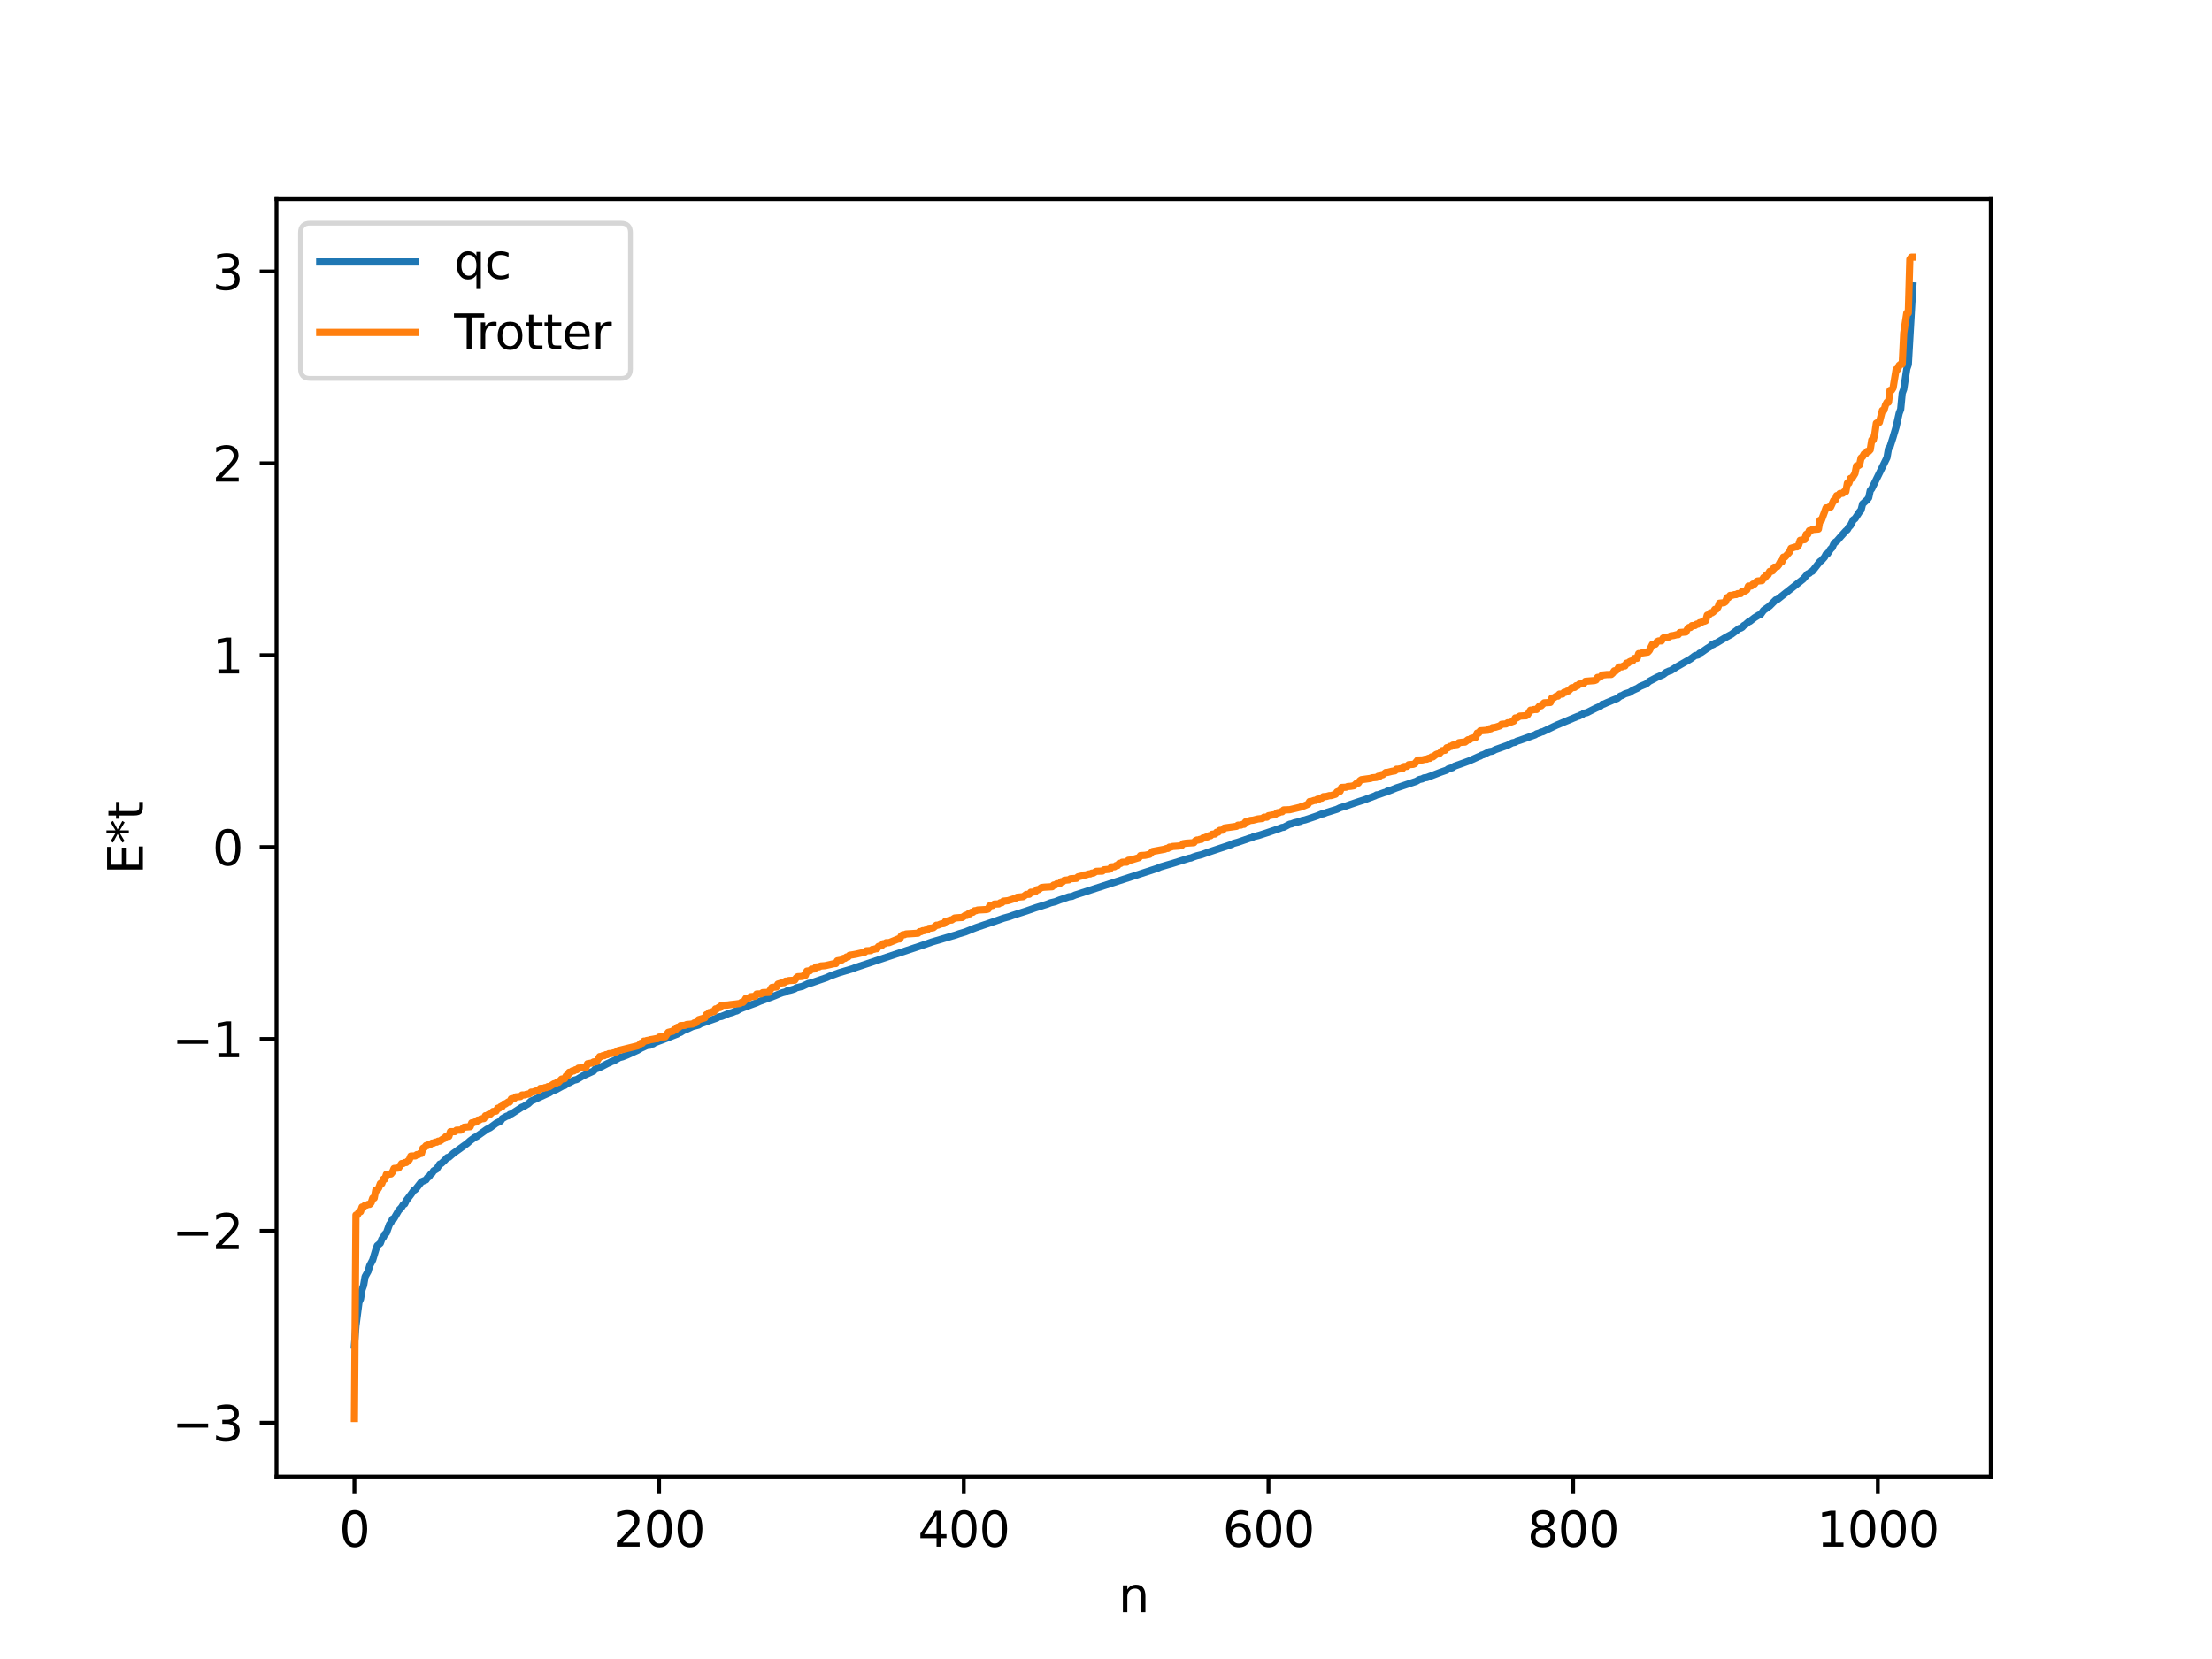 <?xml version="1.0" encoding="utf-8" standalone="no"?>
<!DOCTYPE svg PUBLIC "-//W3C//DTD SVG 1.1//EN"
  "http://www.w3.org/Graphics/SVG/1.1/DTD/svg11.dtd">
<svg xmlns:xlink="http://www.w3.org/1999/xlink" width="460.8pt" height="345.6pt" viewBox="0 0 460.8 345.6" xmlns="http://www.w3.org/2000/svg" version="1.1">
 <defs>
  <style type="text/css">*{stroke-linejoin: round; stroke-linecap: butt}</style>
 </defs>
 <g id="figure_1">
  <g id="patch_1">
   <path d="M 0 345.6 
L 460.8 345.6 
L 460.8 0 
L 0 0 
z
" style="fill: #ffffff"/>
  </g>
  <g id="axes_1">
   <g id="patch_2">
    <path d="M 57.6 307.584 
L 414.72 307.584 
L 414.72 41.472 
L 57.6 41.472 
z
" style="fill: #ffffff"/>
   </g>
   <g id="matplotlib.axis_1">
    <g id="xtick_1">
     <g id="line2d_1">
      <defs>
       <path id="m5fcc0e0c5d" d="M 0 0 
L 0 3.5 
" style="stroke: #000000; stroke-width: 0.8"/>
      </defs>
      <g>
       <use xlink:href="#m5fcc0e0c5d" x="73.833" y="307.584" style="stroke: #000000; stroke-width: 0.8"/>
      </g>
     </g>
     <g id="text_1">
      <!-- 0 -->
      <g transform="translate(70.651 322.182) scale(0.1 -0.1)">
       <defs>
        <path id="DejaVuSans-30" d="M 2034 4250 
Q 1547 4250 1301 3770 
Q 1056 3291 1056 2328 
Q 1056 1369 1301 889 
Q 1547 409 2034 409 
Q 2525 409 2770 889 
Q 3016 1369 3016 2328 
Q 3016 3291 2770 3770 
Q 2525 4250 2034 4250 
z
M 2034 4750 
Q 2819 4750 3233 4129 
Q 3647 3509 3647 2328 
Q 3647 1150 3233 529 
Q 2819 -91 2034 -91 
Q 1250 -91 836 529 
Q 422 1150 422 2328 
Q 422 3509 836 4129 
Q 1250 4750 2034 4750 
z
" transform="scale(0.016)"/>
       </defs>
       <use xlink:href="#DejaVuSans-30"/>
      </g>
     </g>
    </g>
    <g id="xtick_2">
     <g id="line2d_2">
      <g>
       <use xlink:href="#m5fcc0e0c5d" x="137.304" y="307.584" style="stroke: #000000; stroke-width: 0.8"/>
      </g>
     </g>
     <g id="text_2">
      <!-- 200 -->
      <g transform="translate(127.76 322.182) scale(0.1 -0.1)">
       <defs>
        <path id="DejaVuSans-32" d="M 1228 531 
L 3431 531 
L 3431 0 
L 469 0 
L 469 531 
Q 828 903 1448 1529 
Q 2069 2156 2228 2338 
Q 2531 2678 2651 2914 
Q 2772 3150 2772 3378 
Q 2772 3750 2511 3984 
Q 2250 4219 1831 4219 
Q 1534 4219 1204 4116 
Q 875 4013 500 3803 
L 500 4441 
Q 881 4594 1212 4672 
Q 1544 4750 1819 4750 
Q 2544 4750 2975 4387 
Q 3406 4025 3406 3419 
Q 3406 3131 3298 2873 
Q 3191 2616 2906 2266 
Q 2828 2175 2409 1742 
Q 1991 1309 1228 531 
z
" transform="scale(0.016)"/>
       </defs>
       <use xlink:href="#DejaVuSans-32"/>
       <use xlink:href="#DejaVuSans-30" x="63.623"/>
       <use xlink:href="#DejaVuSans-30" x="127.246"/>
      </g>
     </g>
    </g>
    <g id="xtick_3">
     <g id="line2d_3">
      <g>
       <use xlink:href="#m5fcc0e0c5d" x="200.775" y="307.584" style="stroke: #000000; stroke-width: 0.8"/>
      </g>
     </g>
     <g id="text_3">
      <!-- 400 -->
      <g transform="translate(191.231 322.182) scale(0.1 -0.1)">
       <defs>
        <path id="DejaVuSans-34" d="M 2419 4116 
L 825 1625 
L 2419 1625 
L 2419 4116 
z
M 2253 4666 
L 3047 4666 
L 3047 1625 
L 3713 1625 
L 3713 1100 
L 3047 1100 
L 3047 0 
L 2419 0 
L 2419 1100 
L 313 1100 
L 313 1709 
L 2253 4666 
z
" transform="scale(0.016)"/>
       </defs>
       <use xlink:href="#DejaVuSans-34"/>
       <use xlink:href="#DejaVuSans-30" x="63.623"/>
       <use xlink:href="#DejaVuSans-30" x="127.246"/>
      </g>
     </g>
    </g>
    <g id="xtick_4">
     <g id="line2d_4">
      <g>
       <use xlink:href="#m5fcc0e0c5d" x="264.246" y="307.584" style="stroke: #000000; stroke-width: 0.8"/>
      </g>
     </g>
     <g id="text_4">
      <!-- 600 -->
      <g transform="translate(254.702 322.182) scale(0.1 -0.1)">
       <defs>
        <path id="DejaVuSans-36" d="M 2113 2584 
Q 1688 2584 1439 2293 
Q 1191 2003 1191 1497 
Q 1191 994 1439 701 
Q 1688 409 2113 409 
Q 2538 409 2786 701 
Q 3034 994 3034 1497 
Q 3034 2003 2786 2293 
Q 2538 2584 2113 2584 
z
M 3366 4563 
L 3366 3988 
Q 3128 4100 2886 4159 
Q 2644 4219 2406 4219 
Q 1781 4219 1451 3797 
Q 1122 3375 1075 2522 
Q 1259 2794 1537 2939 
Q 1816 3084 2150 3084 
Q 2853 3084 3261 2657 
Q 3669 2231 3669 1497 
Q 3669 778 3244 343 
Q 2819 -91 2113 -91 
Q 1303 -91 875 529 
Q 447 1150 447 2328 
Q 447 3434 972 4092 
Q 1497 4750 2381 4750 
Q 2619 4750 2861 4703 
Q 3103 4656 3366 4563 
z
" transform="scale(0.016)"/>
       </defs>
       <use xlink:href="#DejaVuSans-36"/>
       <use xlink:href="#DejaVuSans-30" x="63.623"/>
       <use xlink:href="#DejaVuSans-30" x="127.246"/>
      </g>
     </g>
    </g>
    <g id="xtick_5">
     <g id="line2d_5">
      <g>
       <use xlink:href="#m5fcc0e0c5d" x="327.717" y="307.584" style="stroke: #000000; stroke-width: 0.8"/>
      </g>
     </g>
     <g id="text_5">
      <!-- 800 -->
      <g transform="translate(318.173 322.182) scale(0.1 -0.1)">
       <defs>
        <path id="DejaVuSans-38" d="M 2034 2216 
Q 1584 2216 1326 1975 
Q 1069 1734 1069 1313 
Q 1069 891 1326 650 
Q 1584 409 2034 409 
Q 2484 409 2743 651 
Q 3003 894 3003 1313 
Q 3003 1734 2745 1975 
Q 2488 2216 2034 2216 
z
M 1403 2484 
Q 997 2584 770 2862 
Q 544 3141 544 3541 
Q 544 4100 942 4425 
Q 1341 4750 2034 4750 
Q 2731 4750 3128 4425 
Q 3525 4100 3525 3541 
Q 3525 3141 3298 2862 
Q 3072 2584 2669 2484 
Q 3125 2378 3379 2068 
Q 3634 1759 3634 1313 
Q 3634 634 3220 271 
Q 2806 -91 2034 -91 
Q 1263 -91 848 271 
Q 434 634 434 1313 
Q 434 1759 690 2068 
Q 947 2378 1403 2484 
z
M 1172 3481 
Q 1172 3119 1398 2916 
Q 1625 2713 2034 2713 
Q 2441 2713 2670 2916 
Q 2900 3119 2900 3481 
Q 2900 3844 2670 4047 
Q 2441 4250 2034 4250 
Q 1625 4250 1398 4047 
Q 1172 3844 1172 3481 
z
" transform="scale(0.016)"/>
       </defs>
       <use xlink:href="#DejaVuSans-38"/>
       <use xlink:href="#DejaVuSans-30" x="63.623"/>
       <use xlink:href="#DejaVuSans-30" x="127.246"/>
      </g>
     </g>
    </g>
    <g id="xtick_6">
     <g id="line2d_6">
      <g>
       <use xlink:href="#m5fcc0e0c5d" x="391.188" y="307.584" style="stroke: #000000; stroke-width: 0.8"/>
      </g>
     </g>
     <g id="text_6">
      <!-- 1000 -->
      <g transform="translate(378.463 322.182) scale(0.1 -0.1)">
       <defs>
        <path id="DejaVuSans-31" d="M 794 531 
L 1825 531 
L 1825 4091 
L 703 3866 
L 703 4441 
L 1819 4666 
L 2450 4666 
L 2450 531 
L 3481 531 
L 3481 0 
L 794 0 
L 794 531 
z
" transform="scale(0.016)"/>
       </defs>
       <use xlink:href="#DejaVuSans-31"/>
       <use xlink:href="#DejaVuSans-30" x="63.623"/>
       <use xlink:href="#DejaVuSans-30" x="127.246"/>
       <use xlink:href="#DejaVuSans-30" x="190.869"/>
      </g>
     </g>
    </g>
    <g id="text_7">
     <!-- n -->
     <g transform="translate(232.991 335.861) scale(0.1 -0.1)">
      <defs>
       <path id="DejaVuSans-6e" d="M 3513 2113 
L 3513 0 
L 2938 0 
L 2938 2094 
Q 2938 2591 2744 2837 
Q 2550 3084 2163 3084 
Q 1697 3084 1428 2787 
Q 1159 2491 1159 1978 
L 1159 0 
L 581 0 
L 581 3500 
L 1159 3500 
L 1159 2956 
Q 1366 3272 1645 3428 
Q 1925 3584 2291 3584 
Q 2894 3584 3203 3211 
Q 3513 2838 3513 2113 
z
" transform="scale(0.016)"/>
      </defs>
      <use xlink:href="#DejaVuSans-6e"/>
     </g>
    </g>
   </g>
   <g id="matplotlib.axis_2">
    <g id="ytick_1">
     <g id="line2d_7">
      <defs>
       <path id="mcf9fd1e054" d="M 0 0 
L -3.5 0 
" style="stroke: #000000; stroke-width: 0.8"/>
      </defs>
      <g>
       <use xlink:href="#mcf9fd1e054" x="57.6" y="296.377" style="stroke: #000000; stroke-width: 0.8"/>
      </g>
     </g>
     <g id="text_8">
      <!-- −3 -->
      <g transform="translate(35.858 300.177) scale(0.1 -0.1)">
       <defs>
        <path id="DejaVuSans-2212" d="M 678 2272 
L 4684 2272 
L 4684 1741 
L 678 1741 
L 678 2272 
z
" transform="scale(0.016)"/>
        <path id="DejaVuSans-33" d="M 2597 2516 
Q 3050 2419 3304 2112 
Q 3559 1806 3559 1356 
Q 3559 666 3084 287 
Q 2609 -91 1734 -91 
Q 1441 -91 1130 -33 
Q 819 25 488 141 
L 488 750 
Q 750 597 1062 519 
Q 1375 441 1716 441 
Q 2309 441 2620 675 
Q 2931 909 2931 1356 
Q 2931 1769 2642 2001 
Q 2353 2234 1838 2234 
L 1294 2234 
L 1294 2753 
L 1863 2753 
Q 2328 2753 2575 2939 
Q 2822 3125 2822 3475 
Q 2822 3834 2567 4026 
Q 2313 4219 1838 4219 
Q 1578 4219 1281 4162 
Q 984 4106 628 3988 
L 628 4550 
Q 988 4650 1302 4700 
Q 1616 4750 1894 4750 
Q 2613 4750 3031 4423 
Q 3450 4097 3450 3541 
Q 3450 3153 3228 2886 
Q 3006 2619 2597 2516 
z
" transform="scale(0.016)"/>
       </defs>
       <use xlink:href="#DejaVuSans-2212"/>
       <use xlink:href="#DejaVuSans-33" x="83.789"/>
      </g>
     </g>
    </g>
    <g id="ytick_2">
     <g id="line2d_8">
      <g>
       <use xlink:href="#mcf9fd1e054" x="57.6" y="256.406" style="stroke: #000000; stroke-width: 0.8"/>
      </g>
     </g>
     <g id="text_9">
      <!-- −2 -->
      <g transform="translate(35.858 260.205) scale(0.1 -0.1)">
       <use xlink:href="#DejaVuSans-2212"/>
       <use xlink:href="#DejaVuSans-32" x="83.789"/>
      </g>
     </g>
    </g>
    <g id="ytick_3">
     <g id="line2d_9">
      <g>
       <use xlink:href="#mcf9fd1e054" x="57.6" y="216.434" style="stroke: #000000; stroke-width: 0.8"/>
      </g>
     </g>
     <g id="text_10">
      <!-- −1 -->
      <g transform="translate(35.858 220.233) scale(0.1 -0.1)">
       <use xlink:href="#DejaVuSans-2212"/>
       <use xlink:href="#DejaVuSans-31" x="83.789"/>
      </g>
     </g>
    </g>
    <g id="ytick_4">
     <g id="line2d_10">
      <g>
       <use xlink:href="#mcf9fd1e054" x="57.6" y="176.462" style="stroke: #000000; stroke-width: 0.8"/>
      </g>
     </g>
     <g id="text_11">
      <!-- 0 -->
      <g transform="translate(44.237 180.262) scale(0.1 -0.1)">
       <use xlink:href="#DejaVuSans-30"/>
      </g>
     </g>
    </g>
    <g id="ytick_5">
     <g id="line2d_11">
      <g>
       <use xlink:href="#mcf9fd1e054" x="57.6" y="136.491" style="stroke: #000000; stroke-width: 0.8"/>
      </g>
     </g>
     <g id="text_12">
      <!-- 1 -->
      <g transform="translate(44.237 140.29) scale(0.1 -0.1)">
       <use xlink:href="#DejaVuSans-31"/>
      </g>
     </g>
    </g>
    <g id="ytick_6">
     <g id="line2d_12">
      <g>
       <use xlink:href="#mcf9fd1e054" x="57.6" y="96.519" style="stroke: #000000; stroke-width: 0.8"/>
      </g>
     </g>
     <g id="text_13">
      <!-- 2 -->
      <g transform="translate(44.237 100.318) scale(0.1 -0.1)">
       <use xlink:href="#DejaVuSans-32"/>
      </g>
     </g>
    </g>
    <g id="ytick_7">
     <g id="line2d_13">
      <g>
       <use xlink:href="#mcf9fd1e054" x="57.6" y="56.547" style="stroke: #000000; stroke-width: 0.8"/>
      </g>
     </g>
     <g id="text_14">
      <!-- 3 -->
      <g transform="translate(44.237 60.347) scale(0.1 -0.1)">
       <use xlink:href="#DejaVuSans-33"/>
      </g>
     </g>
    </g>
    <g id="text_15">
     <!-- E*t -->
     <g transform="translate(29.778 182.148) rotate(-90) scale(0.1 -0.1)">
      <defs>
       <path id="DejaVuSans-45" d="M 628 4666 
L 3578 4666 
L 3578 4134 
L 1259 4134 
L 1259 2753 
L 3481 2753 
L 3481 2222 
L 1259 2222 
L 1259 531 
L 3634 531 
L 3634 0 
L 628 0 
L 628 4666 
z
" transform="scale(0.016)"/>
       <path id="DejaVuSans-2a" d="M 3009 3897 
L 1888 3291 
L 3009 2681 
L 2828 2375 
L 1778 3009 
L 1778 1831 
L 1422 1831 
L 1422 3009 
L 372 2375 
L 191 2681 
L 1313 3291 
L 191 3897 
L 372 4206 
L 1422 3572 
L 1422 4750 
L 1778 4750 
L 1778 3572 
L 2828 4206 
L 3009 3897 
z
" transform="scale(0.016)"/>
       <path id="DejaVuSans-74" d="M 1172 4494 
L 1172 3500 
L 2356 3500 
L 2356 3053 
L 1172 3053 
L 1172 1153 
Q 1172 725 1289 603 
Q 1406 481 1766 481 
L 2356 481 
L 2356 0 
L 1766 0 
Q 1100 0 847 248 
Q 594 497 594 1153 
L 594 3053 
L 172 3053 
L 172 3500 
L 594 3500 
L 594 4494 
L 1172 4494 
z
" transform="scale(0.016)"/>
      </defs>
      <use xlink:href="#DejaVuSans-45"/>
      <use xlink:href="#DejaVuSans-2a" x="63.184"/>
      <use xlink:href="#DejaVuSans-74" x="113.184"/>
     </g>
    </g>
   </g>
   <g id="line2d_14">
    <path d="M 73.833 280.247 
L 74.15 276.207 
L 74.785 271.287 
L 75.102 270.625 
L 75.42 268.675 
L 75.737 267.803 
L 76.054 265.962 
L 76.689 264.826 
L 77.006 263.693 
L 77.641 262.475 
L 78.276 260.366 
L 78.593 259.499 
L 79.228 258.978 
L 79.545 258.123 
L 79.862 257.754 
L 80.18 257.086 
L 80.497 256.839 
L 81.132 255.066 
L 81.449 254.663 
L 81.767 253.964 
L 82.084 253.835 
L 83.036 252.18 
L 83.671 251.496 
L 83.988 250.96 
L 84.305 250.795 
L 84.623 250.122 
L 85.575 248.87 
L 86.21 247.978 
L 86.527 247.811 
L 87.796 246.19 
L 88.748 245.787 
L 89.066 245.308 
L 89.383 245.121 
L 89.7 244.63 
L 90.018 244.402 
L 90.335 243.903 
L 90.97 243.52 
L 91.605 242.507 
L 91.922 242.393 
L 92.557 241.8 
L 93.191 241.127 
L 93.509 241.074 
L 94.461 240.253 
L 97.317 238.195 
L 97.952 237.629 
L 98.904 236.926 
L 99.221 236.802 
L 99.856 236.368 
L 101.443 235.241 
L 102.077 234.942 
L 103.347 234.008 
L 104.299 233.529 
L 104.616 233.039 
L 105.568 232.502 
L 105.886 232.448 
L 106.203 232.144 
L 106.52 232.062 
L 108.742 230.634 
L 109.059 230.538 
L 109.694 230.138 
L 110.011 229.959 
L 110.646 229.372 
L 113.82 227.929 
L 114.454 227.658 
L 115.089 227.224 
L 115.724 227.049 
L 117.31 226.186 
L 117.628 226.127 
L 118.262 225.654 
L 118.58 225.561 
L 119.532 225.045 
L 120.167 224.885 
L 121.436 224.123 
L 123.658 223.112 
L 123.975 222.725 
L 124.61 222.51 
L 125.244 222.241 
L 126.514 221.571 
L 127.148 221.294 
L 127.466 221.09 
L 127.783 221.046 
L 129.053 220.314 
L 129.687 220.152 
L 130.639 219.779 
L 132.861 218.769 
L 133.496 218.381 
L 134.765 217.799 
L 135.4 217.733 
L 135.717 217.497 
L 136.034 217.465 
L 136.352 217.24 
L 137.304 216.875 
L 137.939 216.646 
L 140.795 215.527 
L 141.112 215.411 
L 141.429 215.164 
L 141.747 215.09 
L 142.381 214.673 
L 143.016 214.443 
L 144.286 213.836 
L 145.555 213.525 
L 145.872 213.293 
L 146.507 213.072 
L 149.363 212.068 
L 149.681 211.839 
L 150.315 211.742 
L 151.902 211.09 
L 152.537 210.929 
L 153.172 210.661 
L 153.489 210.597 
L 154.124 210.199 
L 154.758 209.953 
L 157.615 208.897 
L 158.249 208.606 
L 160.471 207.795 
L 161.423 207.434 
L 162.375 207.032 
L 163.01 206.793 
L 163.644 206.641 
L 163.962 206.425 
L 164.596 206.29 
L 165.548 206.001 
L 165.866 205.784 
L 167.135 205.479 
L 168.405 204.882 
L 169.039 204.754 
L 169.674 204.527 
L 172.213 203.653 
L 172.848 203.351 
L 174.752 202.654 
L 177.608 201.806 
L 178.243 201.55 
L 192.841 196.686 
L 194.11 196.237 
L 199.188 194.743 
L 199.823 194.511 
L 201.092 194.137 
L 202.679 193.49 
L 203.314 193.244 
L 206.487 192.168 
L 207.122 191.963 
L 209.026 191.288 
L 210.296 190.938 
L 210.93 190.706 
L 211.882 190.392 
L 213.786 189.787 
L 215.691 189.122 
L 218.229 188.331 
L 218.864 188.074 
L 219.816 187.849 
L 220.768 187.47 
L 222.672 186.824 
L 223.307 186.746 
L 223.942 186.462 
L 241.079 180.896 
L 241.714 180.612 
L 242.666 180.329 
L 243.3 180.141 
L 244.253 179.871 
L 247.743 178.782 
L 248.061 178.747 
L 248.696 178.486 
L 249.33 178.277 
L 250.282 178.046 
L 251.869 177.483 
L 256.629 175.894 
L 256.947 175.706 
L 257.899 175.45 
L 260.438 174.575 
L 260.755 174.543 
L 261.072 174.328 
L 262.342 173.998 
L 263.929 173.487 
L 266.467 172.62 
L 267.102 172.37 
L 267.42 172.348 
L 268.689 171.678 
L 269.006 171.641 
L 269.641 171.4 
L 270.91 171.101 
L 271.228 170.932 
L 271.862 170.804 
L 273.767 170.169 
L 274.401 169.952 
L 275.353 169.557 
L 275.671 169.532 
L 276.305 169.272 
L 278.527 168.582 
L 279.162 168.271 
L 280.431 167.896 
L 281.383 167.557 
L 282.97 167.022 
L 284.239 166.614 
L 286.461 165.779 
L 286.778 165.586 
L 287.096 165.56 
L 288.365 165.104 
L 288.682 165.034 
L 289 164.808 
L 289.317 164.779 
L 290.904 164.136 
L 295.029 162.758 
L 295.664 162.388 
L 296.299 162.25 
L 296.616 162.053 
L 297.251 161.974 
L 300.107 160.874 
L 301.377 160.436 
L 301.694 160.178 
L 302.646 159.9 
L 302.963 159.622 
L 304.867 158.947 
L 306.137 158.477 
L 308.041 157.613 
L 308.358 157.512 
L 308.676 157.291 
L 308.993 157.224 
L 310.262 156.588 
L 310.897 156.482 
L 311.532 156.154 
L 314.071 155.253 
L 315.023 154.753 
L 315.658 154.621 
L 315.975 154.414 
L 316.61 154.219 
L 319.783 153.085 
L 320.1 152.871 
L 320.735 152.677 
L 321.053 152.495 
L 321.37 152.451 
L 324.226 151.083 
L 328.669 149.221 
L 328.986 149.149 
L 329.304 148.93 
L 329.621 148.853 
L 329.939 148.59 
L 330.573 148.463 
L 332.477 147.508 
L 333.429 147.098 
L 333.747 146.746 
L 334.064 146.7 
L 334.699 146.399 
L 335.334 146.142 
L 335.968 145.864 
L 336.92 145.5 
L 337.555 144.984 
L 337.872 144.904 
L 338.507 144.543 
L 339.459 144.253 
L 340.094 143.843 
L 340.729 143.542 
L 341.046 143.412 
L 341.681 142.994 
L 342.95 142.469 
L 343.585 141.927 
L 345.172 141.092 
L 346.124 140.663 
L 346.441 140.552 
L 347.076 140.071 
L 347.71 139.787 
L 348.028 139.715 
L 349.297 138.914 
L 352.153 137.282 
L 353.105 136.576 
L 353.74 136.432 
L 354.058 136.066 
L 354.375 135.953 
L 355.644 135.063 
L 356.279 134.681 
L 356.596 134.318 
L 356.914 134.266 
L 357.231 134.006 
L 357.548 133.955 
L 359.453 132.816 
L 360.087 132.465 
L 360.722 132.12 
L 362.309 130.922 
L 362.626 130.85 
L 362.943 130.664 
L 363.261 130.3 
L 363.578 130.139 
L 364.213 129.567 
L 364.53 129.435 
L 365.482 128.687 
L 366.434 128.097 
L 366.752 128.022 
L 367.386 127.143 
L 368.656 126.235 
L 369.925 124.956 
L 370.243 124.903 
L 375.638 120.631 
L 376.59 119.546 
L 376.907 119.432 
L 377.224 119.11 
L 377.542 119.006 
L 378.494 117.791 
L 379.129 116.98 
L 379.446 116.774 
L 380.081 116.069 
L 380.398 115.461 
L 380.715 115.363 
L 381.35 114.385 
L 381.667 114.097 
L 381.985 113.369 
L 382.302 112.952 
L 382.62 112.752 
L 383.572 111.656 
L 384.524 110.602 
L 384.841 110.34 
L 385.158 109.782 
L 385.476 109.489 
L 386.11 108.247 
L 386.428 108.057 
L 387.38 106.613 
L 387.697 106.247 
L 388.015 104.976 
L 388.967 104.1 
L 389.284 103.689 
L 389.601 102.206 
L 389.919 101.809 
L 393.092 95.333 
L 393.41 93.488 
L 393.727 93.064 
L 394.362 91.076 
L 394.996 88.932 
L 395.631 86.099 
L 395.948 85.267 
L 396.266 81.916 
L 396.583 81.062 
L 397.218 76.84 
L 397.535 75.928 
L 398.487 59.541 
L 398.487 59.541 
" clip-path="url(#p1b83eaf050)" style="fill: none; stroke: #1f77b4; stroke-width: 1.5; stroke-linecap: square"/>
   </g>
   <g id="line2d_15">
    <path d="M 73.833 295.488 
L 74.15 253.114 
L 74.467 253.114 
L 74.785 252.424 
L 75.102 252.424 
L 75.42 251.441 
L 75.737 251.441 
L 76.054 251.054 
L 76.372 251.054 
L 76.689 250.89 
L 77.006 250.89 
L 77.324 250.552 
L 77.641 249.591 
L 77.958 249.591 
L 78.276 247.917 
L 78.593 247.917 
L 78.91 247.442 
L 79.228 246.565 
L 79.545 246.565 
L 79.862 245.636 
L 80.18 245.636 
L 80.497 244.636 
L 81.449 244.559 
L 81.767 244.152 
L 82.084 243.415 
L 83.036 243.322 
L 83.671 242.386 
L 83.988 242.386 
L 84.305 242.18 
L 84.623 242.18 
L 85.258 241.611 
L 85.575 240.835 
L 86.527 240.793 
L 86.844 240.521 
L 87.162 240.521 
L 87.479 240.281 
L 87.796 240.281 
L 88.114 239.19 
L 88.431 239.045 
L 88.748 238.644 
L 89.066 238.644 
L 89.383 238.373 
L 89.7 238.373 
L 90.018 238.126 
L 90.335 238.126 
L 90.653 237.929 
L 90.97 237.929 
L 91.287 237.725 
L 91.605 237.725 
L 92.239 237.284 
L 92.557 237.166 
L 92.874 236.77 
L 93.509 236.716 
L 93.826 235.749 
L 94.778 235.736 
L 95.096 235.438 
L 96.048 235.419 
L 96.682 234.815 
L 97.952 234.711 
L 98.269 233.906 
L 98.586 233.906 
L 98.904 233.728 
L 99.221 233.728 
L 99.539 233.338 
L 99.856 233.338 
L 100.173 233.102 
L 100.808 233.018 
L 101.125 232.426 
L 101.443 232.426 
L 101.76 232.158 
L 102.077 232.158 
L 102.712 231.544 
L 103.347 231.475 
L 103.664 230.871 
L 103.981 230.871 
L 104.299 230.532 
L 104.616 230.532 
L 104.934 229.997 
L 105.251 229.997 
L 105.886 229.552 
L 106.203 229.552 
L 106.52 228.907 
L 107.155 228.833 
L 107.472 228.504 
L 108.424 228.438 
L 108.742 228.108 
L 109.377 228.096 
L 109.694 227.948 
L 110.011 227.948 
L 110.329 227.829 
L 110.646 227.511 
L 110.963 227.511 
L 111.915 227.18 
L 112.233 227.18 
L 112.55 226.737 
L 113.185 226.727 
L 113.502 226.574 
L 113.82 226.574 
L 114.137 226.357 
L 114.454 226.357 
L 115.406 225.763 
L 115.724 225.763 
L 116.041 225.459 
L 116.358 225.459 
L 116.993 224.792 
L 117.628 224.708 
L 117.945 224.111 
L 118.262 224.111 
L 118.58 223.372 
L 118.897 223.372 
L 119.215 223.099 
L 119.532 223.099 
L 119.849 222.855 
L 120.167 222.855 
L 120.484 222.517 
L 122.071 222.411 
L 122.388 221.598 
L 123.34 221.438 
L 123.658 221.218 
L 124.292 221.161 
L 124.927 220.108 
L 125.244 220.108 
L 125.562 219.919 
L 125.879 219.919 
L 126.196 219.705 
L 126.514 219.705 
L 126.831 219.497 
L 127.466 219.456 
L 127.783 219.322 
L 128.1 219.322 
L 128.735 218.877 
L 132.861 217.857 
L 133.178 217.667 
L 133.496 217.325 
L 133.813 217.325 
L 134.13 216.883 
L 134.448 216.883 
L 134.765 216.742 
L 135.082 216.742 
L 135.4 216.599 
L 136.034 216.5 
L 136.669 216.374 
L 136.986 216.374 
L 137.304 216.047 
L 138.573 215.974 
L 139.208 215.054 
L 140.16 214.82 
L 140.477 214.472 
L 140.795 214.472 
L 141.112 214.013 
L 141.429 214.013 
L 141.747 213.662 
L 142.699 213.603 
L 143.016 213.434 
L 144.286 213.319 
L 144.603 213.087 
L 144.92 213.087 
L 145.555 212.415 
L 146.824 212.037 
L 147.142 211.37 
L 147.459 211.279 
L 147.777 210.929 
L 148.094 210.929 
L 148.411 210.752 
L 148.729 210.752 
L 149.046 210.169 
L 149.363 210.169 
L 149.681 209.889 
L 149.998 209.889 
L 150.315 209.425 
L 151.585 209.371 
L 152.22 209.275 
L 153.172 209.175 
L 153.806 209.087 
L 154.124 209.056 
L 154.441 208.817 
L 154.758 208.817 
L 155.076 208.494 
L 155.393 207.96 
L 156.028 207.905 
L 156.345 207.64 
L 157.297 207.556 
L 157.615 207.077 
L 158.567 207.044 
L 158.884 206.78 
L 160.153 206.733 
L 160.788 205.703 
L 161.423 205.634 
L 161.74 205.618 
L 162.058 205.001 
L 163.01 204.717 
L 163.327 204.717 
L 163.644 204.398 
L 163.962 204.398 
L 164.279 204.278 
L 165.548 204.2 
L 165.866 203.721 
L 166.183 203.467 
L 167.135 203.414 
L 167.453 203.194 
L 167.77 203.194 
L 168.087 202.293 
L 168.722 202.241 
L 169.039 201.904 
L 169.674 201.849 
L 169.991 201.445 
L 170.626 201.417 
L 170.943 201.239 
L 171.896 201.165 
L 173.8 200.733 
L 174.117 200.733 
L 174.434 200.149 
L 175.386 199.985 
L 175.704 199.647 
L 176.021 199.647 
L 176.339 199.354 
L 176.656 199.354 
L 176.973 198.997 
L 177.608 198.898 
L 178.243 198.788 
L 180.147 198.357 
L 180.464 198.068 
L 181.416 198.022 
L 181.734 197.77 
L 182.051 197.77 
L 182.368 197.636 
L 182.686 197.636 
L 183.003 197.162 
L 183.32 197.04 
L 183.638 197.04 
L 183.955 196.599 
L 184.272 196.599 
L 184.59 196.374 
L 185.224 196.37 
L 187.129 195.587 
L 187.446 195.587 
L 187.763 194.941 
L 188.081 194.724 
L 188.398 194.724 
L 188.715 194.566 
L 190.302 194.47 
L 191.254 194.401 
L 191.572 194.073 
L 191.889 194.073 
L 192.206 193.881 
L 192.524 193.881 
L 192.841 193.735 
L 193.158 193.735 
L 193.476 193.396 
L 194.11 193.321 
L 194.428 193.265 
L 195.062 192.733 
L 195.38 192.733 
L 196.015 192.474 
L 196.649 192.384 
L 196.967 191.911 
L 197.284 191.911 
L 197.919 191.665 
L 198.236 191.665 
L 198.871 191.236 
L 199.823 191.159 
L 200.458 191.123 
L 201.092 190.688 
L 201.41 190.688 
L 201.727 190.375 
L 202.044 190.375 
L 202.362 190.046 
L 202.679 190.046 
L 202.996 189.731 
L 203.314 189.731 
L 203.631 189.581 
L 205.535 189.474 
L 205.853 189.377 
L 206.17 188.705 
L 206.805 188.626 
L 207.122 188.341 
L 208.074 188.304 
L 208.391 188.057 
L 208.709 188.057 
L 209.026 187.736 
L 209.978 187.63 
L 211.565 187.128 
L 211.882 186.922 
L 213.152 186.799 
L 213.786 186.33 
L 214.421 186.294 
L 214.739 185.863 
L 215.056 185.863 
L 215.691 185.749 
L 216.008 185.349 
L 216.325 185.349 
L 216.96 184.89 
L 217.595 184.815 
L 219.181 184.725 
L 219.499 184.37 
L 219.816 184.37 
L 220.134 184.113 
L 220.768 184.082 
L 221.086 183.676 
L 221.403 183.676 
L 221.72 183.385 
L 222.672 183.292 
L 222.99 183.068 
L 224.259 182.98 
L 224.577 182.657 
L 225.529 182.44 
L 225.846 182.276 
L 226.163 182.276 
L 226.798 182.063 
L 227.115 182.063 
L 227.433 181.891 
L 227.75 181.891 
L 228.385 181.516 
L 229.654 181.469 
L 229.972 181.193 
L 230.924 181.107 
L 231.241 181.043 
L 231.558 180.584 
L 232.193 180.556 
L 232.51 180.307 
L 232.828 180.307 
L 233.145 179.87 
L 233.462 179.87 
L 233.78 179.621 
L 234.732 179.603 
L 235.049 179.216 
L 235.684 179.143 
L 237.271 178.665 
L 237.588 178.23 
L 238.54 178.172 
L 239.492 177.974 
L 240.127 177.373 
L 240.762 177.256 
L 242.666 176.9 
L 242.983 176.747 
L 243.3 176.737 
L 243.618 176.467 
L 243.935 176.467 
L 244.253 176.338 
L 245.522 176.249 
L 246.157 176.147 
L 246.474 175.757 
L 247.109 175.658 
L 248.696 175.554 
L 249.013 175.164 
L 249.33 174.996 
L 249.648 174.996 
L 249.965 174.852 
L 250.282 174.852 
L 250.6 174.569 
L 250.917 174.569 
L 251.234 174.376 
L 251.552 174.342 
L 251.869 174.111 
L 252.186 174.111 
L 252.504 173.788 
L 253.139 173.743 
L 253.456 173.36 
L 253.773 173.36 
L 254.091 172.981 
L 254.725 172.937 
L 255.043 172.496 
L 257.581 172.139 
L 257.899 171.887 
L 258.534 171.881 
L 258.851 171.722 
L 259.168 171.722 
L 259.486 171.197 
L 259.803 171.197 
L 260.438 170.92 
L 261.072 170.854 
L 262.024 170.608 
L 262.977 170.503 
L 263.294 170.244 
L 263.929 170.232 
L 264.246 169.933 
L 265.198 169.754 
L 265.515 169.754 
L 266.15 169.297 
L 266.467 169.297 
L 266.785 169.11 
L 267.102 169.11 
L 267.42 168.724 
L 268.689 168.679 
L 270.91 168.15 
L 271.228 167.929 
L 271.545 167.929 
L 272.497 167.527 
L 272.815 166.975 
L 273.132 166.975 
L 273.767 166.741 
L 274.084 166.741 
L 274.401 166.515 
L 274.719 166.515 
L 275.036 166.279 
L 275.353 166.279 
L 275.671 165.963 
L 276.305 165.919 
L 276.94 165.739 
L 277.258 165.739 
L 278.21 165.456 
L 278.527 164.973 
L 278.844 164.842 
L 279.162 164.842 
L 279.479 164.041 
L 280.431 163.993 
L 280.748 163.842 
L 281.383 163.798 
L 282.018 163.691 
L 282.653 163.127 
L 282.97 163.127 
L 283.287 162.64 
L 283.605 162.424 
L 285.509 162.16 
L 285.826 162.034 
L 286.778 161.946 
L 287.096 161.715 
L 287.413 161.715 
L 287.73 161.405 
L 288.048 161.405 
L 288.682 160.926 
L 289 160.926 
L 289.952 160.688 
L 290.586 160.59 
L 290.904 160.248 
L 291.221 160.248 
L 291.856 160.124 
L 292.173 160.124 
L 292.491 159.687 
L 293.125 159.657 
L 293.443 159.306 
L 294.395 159.23 
L 294.712 159.101 
L 295.347 158.335 
L 296.299 158.312 
L 296.934 158.153 
L 297.251 158.153 
L 297.568 157.979 
L 297.886 157.979 
L 298.203 157.676 
L 298.52 157.676 
L 299.155 157.173 
L 299.472 157.044 
L 299.79 157.044 
L 300.424 156.379 
L 301.059 156.288 
L 301.377 155.768 
L 301.694 155.768 
L 302.011 155.489 
L 302.329 155.489 
L 302.646 155.223 
L 303.598 155.097 
L 303.915 154.723 
L 304.55 154.633 
L 305.185 154.595 
L 305.82 154.101 
L 306.137 154.101 
L 306.454 153.836 
L 307.406 153.613 
L 307.724 152.715 
L 308.041 152.715 
L 308.358 152.242 
L 309.945 152.122 
L 310.262 151.824 
L 310.58 151.824 
L 310.897 151.59 
L 311.532 151.504 
L 312.484 151.199 
L 312.801 150.88 
L 313.753 150.805 
L 314.071 150.564 
L 314.388 150.564 
L 315.34 150.212 
L 315.658 149.565 
L 315.975 149.565 
L 316.61 149.18 
L 317.562 149.117 
L 317.879 149.117 
L 318.196 148.938 
L 318.831 147.937 
L 319.148 147.937 
L 319.466 147.807 
L 320.1 147.804 
L 320.735 147.041 
L 321.053 147.041 
L 321.687 146.411 
L 322.957 146.337 
L 323.274 145.427 
L 323.591 145.427 
L 324.226 145.015 
L 324.543 145.015 
L 324.861 144.59 
L 325.496 144.588 
L 325.813 144.221 
L 326.13 144.221 
L 326.448 143.982 
L 326.765 143.929 
L 327.4 143.288 
L 328.034 143.2 
L 328.352 142.836 
L 328.669 142.836 
L 328.986 142.51 
L 329.304 142.51 
L 329.621 142.373 
L 329.939 142.373 
L 330.256 141.935 
L 332.16 141.775 
L 332.477 141.658 
L 332.795 141.118 
L 333.112 141.118 
L 333.429 140.974 
L 333.747 140.638 
L 334.699 140.53 
L 335.651 140.505 
L 335.968 140.23 
L 336.286 139.75 
L 336.603 139.75 
L 336.92 139.454 
L 337.238 138.956 
L 337.872 138.924 
L 338.19 138.735 
L 338.507 138.735 
L 338.824 138.155 
L 339.142 138.155 
L 339.459 137.854 
L 339.777 137.713 
L 340.094 137.713 
L 340.411 137.168 
L 341.046 137.144 
L 341.363 136.159 
L 341.681 136.159 
L 341.998 136.033 
L 342.633 135.944 
L 343.267 135.852 
L 343.585 135.504 
L 344.22 134.235 
L 344.854 134.207 
L 345.172 133.697 
L 345.489 133.526 
L 346.124 133.503 
L 346.441 132.936 
L 346.758 132.746 
L 347.71 132.691 
L 348.028 132.476 
L 348.662 132.389 
L 349.297 132.215 
L 349.615 132.215 
L 349.932 131.767 
L 351.201 131.659 
L 351.519 131.046 
L 351.836 130.717 
L 352.153 130.717 
L 352.471 130.321 
L 353.105 130.307 
L 353.423 130.023 
L 353.74 130.023 
L 354.058 129.709 
L 354.375 129.709 
L 354.692 129.435 
L 355.01 129.435 
L 355.327 129.304 
L 355.644 128.142 
L 355.962 128.142 
L 356.279 127.68 
L 356.596 127.68 
L 356.914 127.474 
L 357.231 126.94 
L 357.548 126.94 
L 357.866 126.541 
L 358.183 125.662 
L 359.135 125.557 
L 359.453 125.35 
L 359.77 124.5 
L 360.087 124.5 
L 360.405 124.033 
L 360.722 124.033 
L 361.357 123.859 
L 361.674 123.859 
L 361.991 123.662 
L 362.626 123.658 
L 362.943 123.143 
L 363.578 123.11 
L 363.896 122.873 
L 364.213 122.096 
L 364.848 122.061 
L 365.165 121.675 
L 365.482 121.675 
L 365.8 121.242 
L 366.117 121.043 
L 367.069 120.943 
L 367.386 120.323 
L 367.704 120.323 
L 368.021 119.724 
L 368.339 119.724 
L 368.656 119.03 
L 368.973 119.03 
L 369.291 118.911 
L 369.608 118.147 
L 369.925 118.147 
L 370.243 118.029 
L 370.56 117.643 
L 370.877 117.058 
L 371.195 117.058 
L 371.512 116.052 
L 371.829 116.052 
L 372.781 115.011 
L 373.099 114.218 
L 374.051 113.925 
L 374.368 113.925 
L 374.686 113.569 
L 375.003 112.562 
L 375.955 112.411 
L 376.272 111.312 
L 376.59 111.312 
L 376.907 110.554 
L 377.224 110.554 
L 377.542 110.318 
L 378.811 110.213 
L 379.129 108.376 
L 379.446 108.376 
L 380.398 105.808 
L 380.715 105.808 
L 381.033 105.627 
L 381.35 105.627 
L 381.985 104.249 
L 382.302 104.225 
L 382.62 103.251 
L 382.937 103.251 
L 383.254 102.828 
L 383.889 102.756 
L 384.206 102.402 
L 384.524 102.402 
L 384.841 100.654 
L 385.158 100.654 
L 385.476 99.655 
L 385.793 99.655 
L 386.428 98.635 
L 386.745 97.049 
L 387.062 97.049 
L 387.38 96.853 
L 387.697 95.393 
L 388.015 95.141 
L 388.332 94.566 
L 388.649 94.566 
L 388.967 94.034 
L 389.284 94.034 
L 389.601 93.693 
L 389.919 91.656 
L 390.236 91.656 
L 390.553 90.381 
L 390.871 88.163 
L 391.188 87.991 
L 391.505 87.991 
L 392.14 85.49 
L 392.458 85.49 
L 392.775 84.394 
L 393.092 83.791 
L 393.41 83.791 
L 393.727 81.314 
L 394.044 81.314 
L 394.362 80.817 
L 394.996 76.957 
L 395.314 76.957 
L 395.631 76.108 
L 395.948 75.855 
L 396.266 75.855 
L 396.583 69.349 
L 397.218 65.2 
L 397.535 65.2 
L 397.853 54.018 
L 398.17 53.568 
L 398.487 53.568 
L 398.487 53.568 
" clip-path="url(#p1b83eaf050)" style="fill: none; stroke: #ff7f0e; stroke-width: 1.5; stroke-linecap: square"/>
   </g>
   <g id="patch_3">
    <path d="M 57.6 307.584 
L 57.6 41.472 
" style="fill: none; stroke: #000000; stroke-width: 0.8; stroke-linejoin: miter; stroke-linecap: square"/>
   </g>
   <g id="patch_4">
    <path d="M 414.72 307.584 
L 414.72 41.472 
" style="fill: none; stroke: #000000; stroke-width: 0.8; stroke-linejoin: miter; stroke-linecap: square"/>
   </g>
   <g id="patch_5">
    <path d="M 57.6 307.584 
L 414.72 307.584 
" style="fill: none; stroke: #000000; stroke-width: 0.8; stroke-linejoin: miter; stroke-linecap: square"/>
   </g>
   <g id="patch_6">
    <path d="M 57.6 41.472 
L 414.72 41.472 
" style="fill: none; stroke: #000000; stroke-width: 0.8; stroke-linejoin: miter; stroke-linecap: square"/>
   </g>
   <g id="legend_1">
    <g id="patch_7">
     <path d="M 64.6 78.828 
L 129.342 78.828 
Q 131.342 78.828 131.342 76.828 
L 131.342 48.472 
Q 131.342 46.472 129.342 46.472 
L 64.6 46.472 
Q 62.6 46.472 62.6 48.472 
L 62.6 76.828 
Q 62.6 78.828 64.6 78.828 
z
" style="fill: #ffffff; opacity: 0.8; stroke: #cccccc; stroke-linejoin: miter"/>
    </g>
    <g id="line2d_16">
     <path d="M 66.6 54.57 
L 76.6 54.57 
L 86.6 54.57 
" style="fill: none; stroke: #1f77b4; stroke-width: 1.5; stroke-linecap: square"/>
    </g>
    <g id="text_16">
     <!-- qc -->
     <g transform="translate(94.6 58.07) scale(0.1 -0.1)">
      <defs>
       <path id="DejaVuSans-71" d="M 947 1747 
Q 947 1113 1208 752 
Q 1469 391 1925 391 
Q 2381 391 2643 752 
Q 2906 1113 2906 1747 
Q 2906 2381 2643 2742 
Q 2381 3103 1925 3103 
Q 1469 3103 1208 2742 
Q 947 2381 947 1747 
z
M 2906 525 
Q 2725 213 2448 61 
Q 2172 -91 1784 -91 
Q 1150 -91 751 415 
Q 353 922 353 1747 
Q 353 2572 751 3078 
Q 1150 3584 1784 3584 
Q 2172 3584 2448 3432 
Q 2725 3281 2906 2969 
L 2906 3500 
L 3481 3500 
L 3481 -1331 
L 2906 -1331 
L 2906 525 
z
" transform="scale(0.016)"/>
       <path id="DejaVuSans-63" d="M 3122 3366 
L 3122 2828 
Q 2878 2963 2633 3030 
Q 2388 3097 2138 3097 
Q 1578 3097 1268 2742 
Q 959 2388 959 1747 
Q 959 1106 1268 751 
Q 1578 397 2138 397 
Q 2388 397 2633 464 
Q 2878 531 3122 666 
L 3122 134 
Q 2881 22 2623 -34 
Q 2366 -91 2075 -91 
Q 1284 -91 818 406 
Q 353 903 353 1747 
Q 353 2603 823 3093 
Q 1294 3584 2113 3584 
Q 2378 3584 2631 3529 
Q 2884 3475 3122 3366 
z
" transform="scale(0.016)"/>
      </defs>
      <use xlink:href="#DejaVuSans-71"/>
      <use xlink:href="#DejaVuSans-63" x="63.477"/>
     </g>
    </g>
    <g id="line2d_17">
     <path d="M 66.6 69.249 
L 76.6 69.249 
L 86.6 69.249 
" style="fill: none; stroke: #ff7f0e; stroke-width: 1.5; stroke-linecap: square"/>
    </g>
    <g id="text_17">
     <!-- Trotter -->
     <g transform="translate(94.6 72.749) scale(0.1 -0.1)">
      <defs>
       <path id="DejaVuSans-54" d="M -19 4666 
L 3928 4666 
L 3928 4134 
L 2272 4134 
L 2272 0 
L 1638 0 
L 1638 4134 
L -19 4134 
L -19 4666 
z
" transform="scale(0.016)"/>
       <path id="DejaVuSans-72" d="M 2631 2963 
Q 2534 3019 2420 3045 
Q 2306 3072 2169 3072 
Q 1681 3072 1420 2755 
Q 1159 2438 1159 1844 
L 1159 0 
L 581 0 
L 581 3500 
L 1159 3500 
L 1159 2956 
Q 1341 3275 1631 3429 
Q 1922 3584 2338 3584 
Q 2397 3584 2469 3576 
Q 2541 3569 2628 3553 
L 2631 2963 
z
" transform="scale(0.016)"/>
       <path id="DejaVuSans-6f" d="M 1959 3097 
Q 1497 3097 1228 2736 
Q 959 2375 959 1747 
Q 959 1119 1226 758 
Q 1494 397 1959 397 
Q 2419 397 2687 759 
Q 2956 1122 2956 1747 
Q 2956 2369 2687 2733 
Q 2419 3097 1959 3097 
z
M 1959 3584 
Q 2709 3584 3137 3096 
Q 3566 2609 3566 1747 
Q 3566 888 3137 398 
Q 2709 -91 1959 -91 
Q 1206 -91 779 398 
Q 353 888 353 1747 
Q 353 2609 779 3096 
Q 1206 3584 1959 3584 
z
" transform="scale(0.016)"/>
       <path id="DejaVuSans-65" d="M 3597 1894 
L 3597 1613 
L 953 1613 
Q 991 1019 1311 708 
Q 1631 397 2203 397 
Q 2534 397 2845 478 
Q 3156 559 3463 722 
L 3463 178 
Q 3153 47 2828 -22 
Q 2503 -91 2169 -91 
Q 1331 -91 842 396 
Q 353 884 353 1716 
Q 353 2575 817 3079 
Q 1281 3584 2069 3584 
Q 2775 3584 3186 3129 
Q 3597 2675 3597 1894 
z
M 3022 2063 
Q 3016 2534 2758 2815 
Q 2500 3097 2075 3097 
Q 1594 3097 1305 2825 
Q 1016 2553 972 2059 
L 3022 2063 
z
" transform="scale(0.016)"/>
      </defs>
      <use xlink:href="#DejaVuSans-54"/>
      <use xlink:href="#DejaVuSans-72" x="46.334"/>
      <use xlink:href="#DejaVuSans-6f" x="85.197"/>
      <use xlink:href="#DejaVuSans-74" x="146.379"/>
      <use xlink:href="#DejaVuSans-74" x="185.588"/>
      <use xlink:href="#DejaVuSans-65" x="224.797"/>
      <use xlink:href="#DejaVuSans-72" x="286.32"/>
     </g>
    </g>
   </g>
  </g>
 </g>
 <defs>
  <clipPath id="p1b83eaf050">
   <rect x="57.6" y="41.472" width="357.12" height="266.112"/>
  </clipPath>
 </defs>
</svg>
